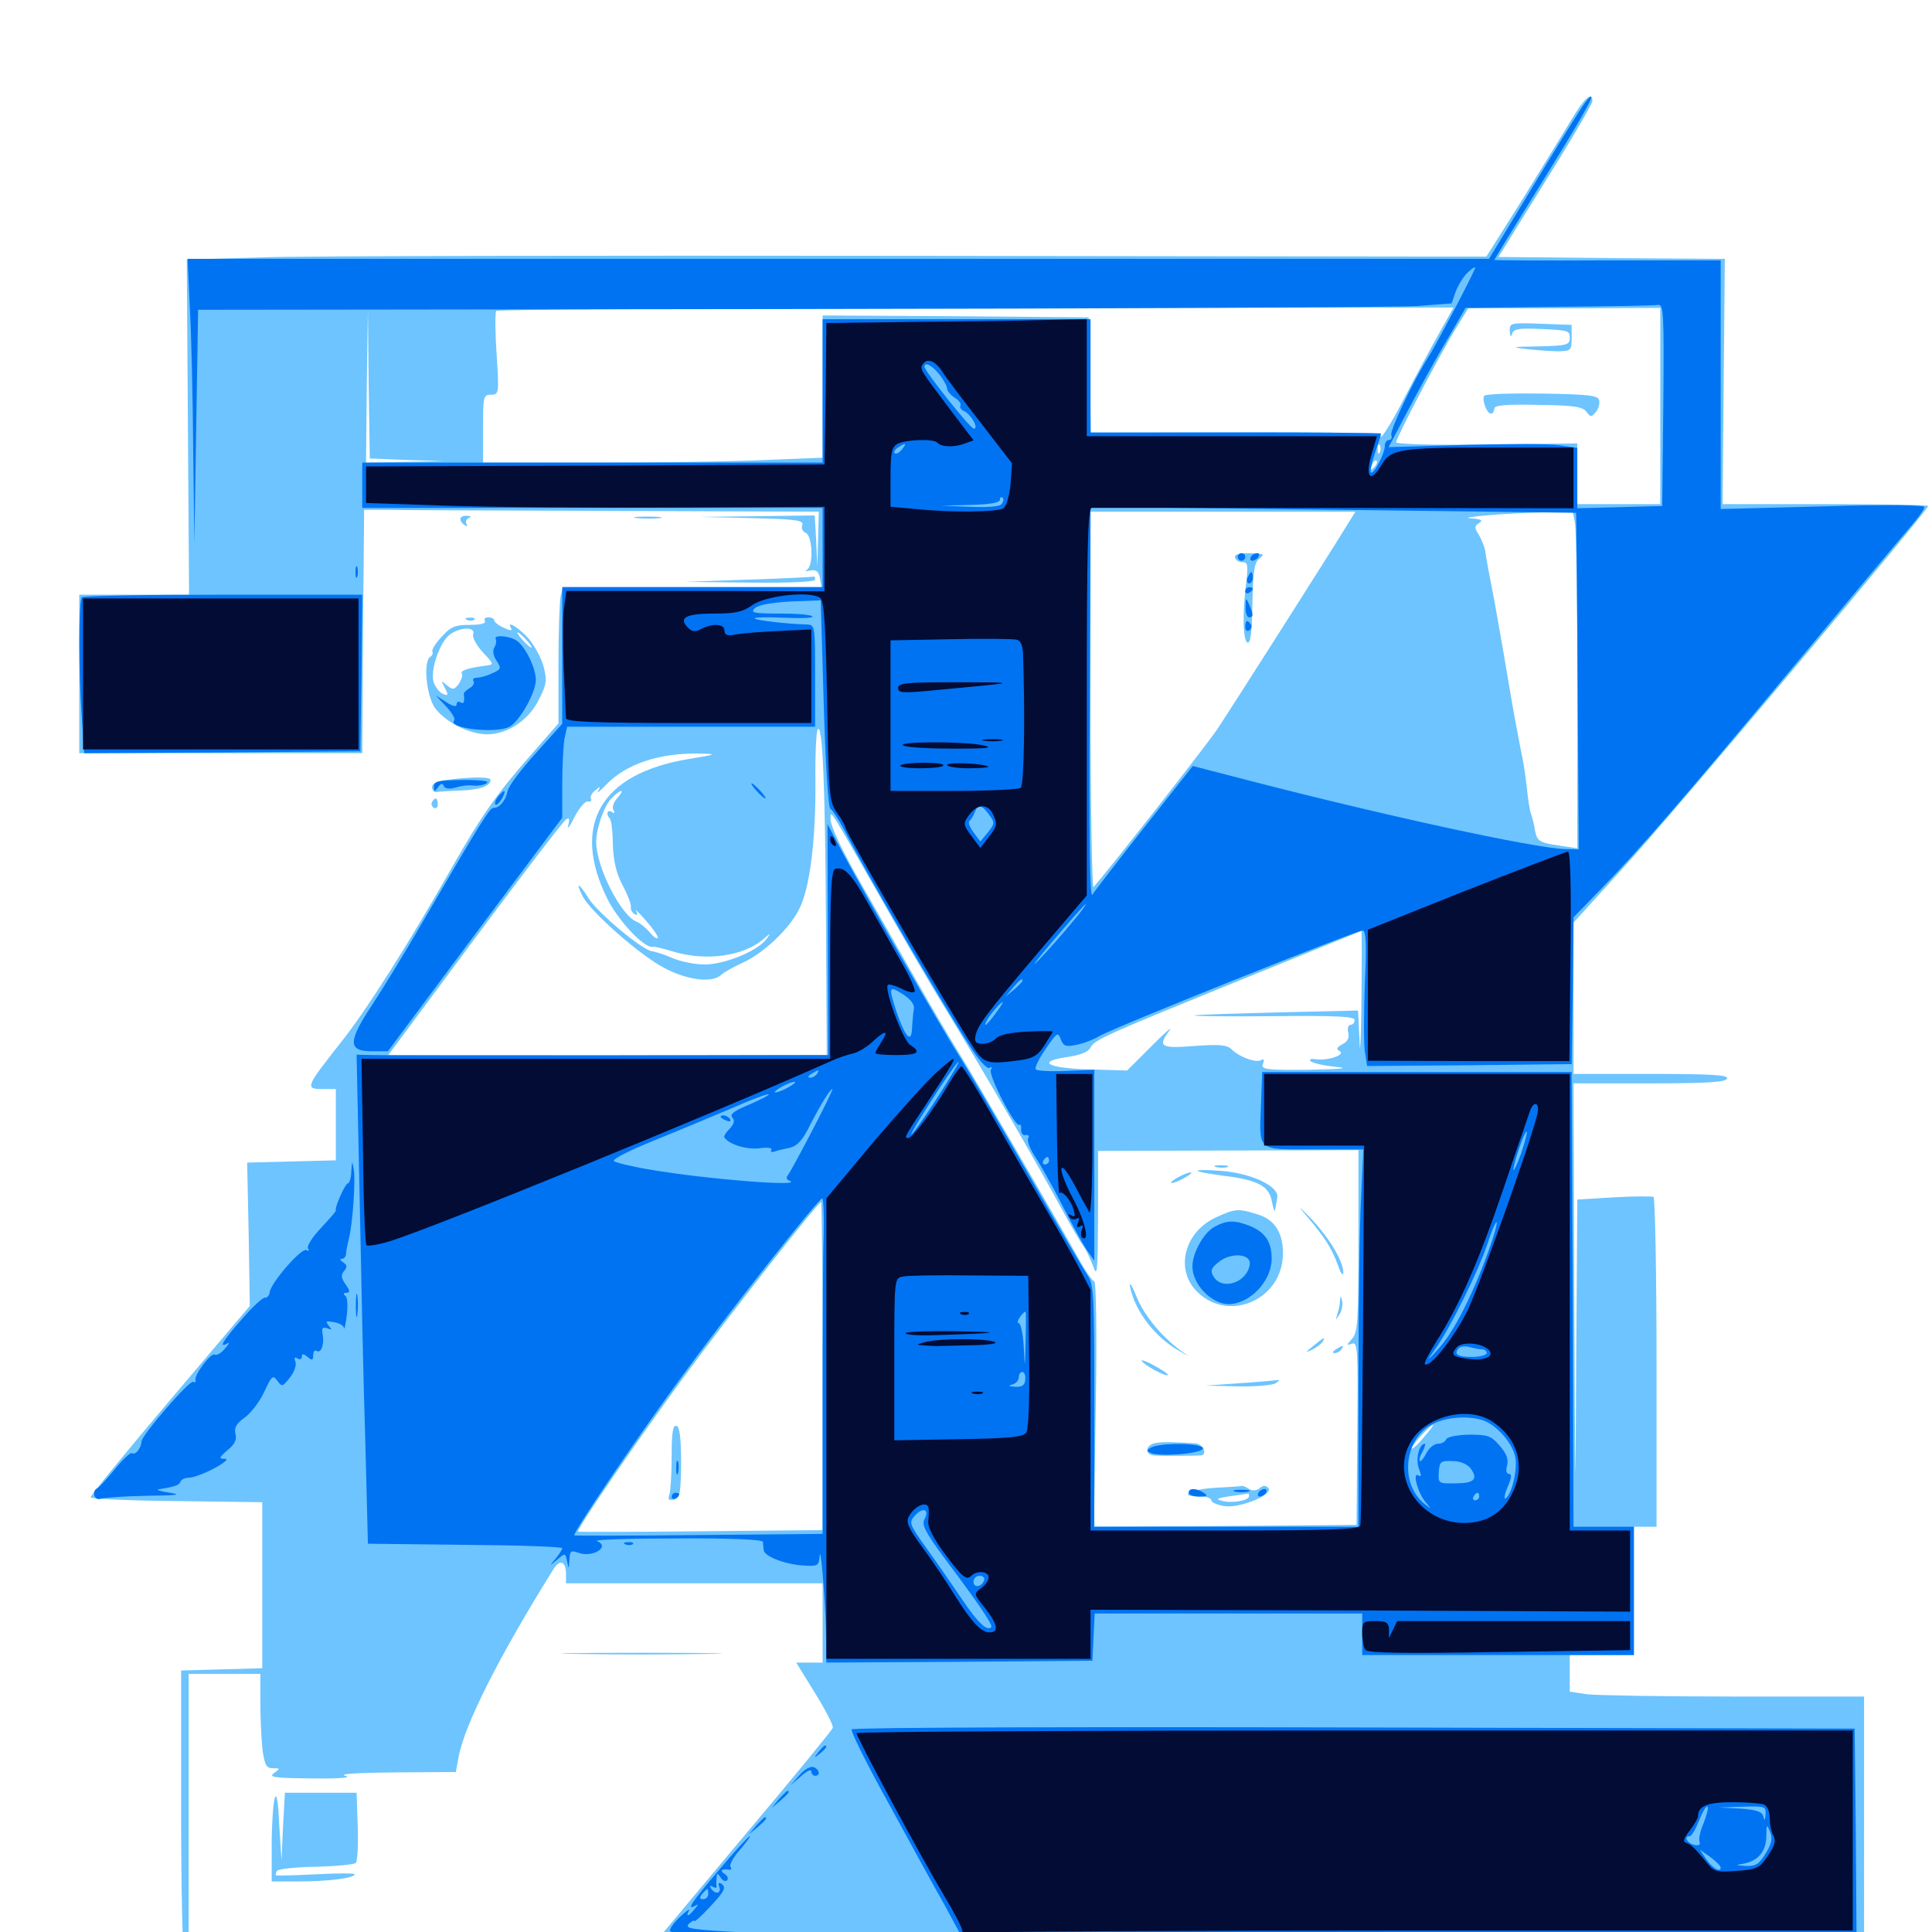 <svg xmlns="http://www.w3.org/2000/svg" viewBox="0 -1000 1000 1000">
	<path fill="#6dc4ff" d="M813.281 -937.891C809.18 -931.055 797.656 -912.5 787.695 -896.289L769.336 -867.188L472.07 -867.578C308.594 -867.773 157.227 -867.578 135.742 -866.797L96.68 -865.625L97.266 -778.906L97.852 -692.188H69.336H41.016V-651.172V-610.156H114.258H187.5L187.891 -673.242L188.477 -736.133H199.805C205.859 -735.938 258.789 -735.742 317.383 -735.547L423.828 -735.156L423.438 -721.094L423.047 -706.836L422.461 -720.117L421.68 -733.203L391.992 -732.812L362.305 -732.422L389.258 -731.836C412.5 -731.25 416.211 -730.664 415.234 -728.125C414.648 -726.562 415.43 -724.805 416.992 -724.219C420.703 -722.656 421.094 -706.641 417.578 -705.078C416.211 -704.297 416.992 -704.297 419.336 -704.688C422.461 -705.273 423.633 -704.297 424.414 -700.781L425.195 -696.094H358.398H291.406L290.234 -691.797C289.648 -689.258 289.062 -673.438 289.062 -656.445V-625.586L274.219 -608.594C257.227 -589.258 248.828 -577.148 235.352 -553.516C212.5 -513.086 189.648 -476.953 176.367 -460.352C158.203 -437.305 157.812 -436.328 166.797 -436.328H173.828V-417.773V-399.414L150.781 -398.828L127.93 -398.242L128.711 -361.133L129.297 -324.023L88.086 -275.391C65.43 -248.633 46.875 -225.977 46.875 -225C46.875 -224.219 66.797 -223.242 91.406 -223.047L135.742 -222.461V-179.492V-136.523L114.844 -135.938L93.75 -135.352V-62.305C93.75 -22.266 94.531 11.133 95.312 11.719C96.094 12.109 292.188 13.086 530.859 13.672L964.844 14.648V-53.516V-121.875H897.656C860.742 -121.875 826.562 -122.461 821.484 -123.047L812.5 -124.414V-133.789V-143.359H829.102H845.703V-176.562V-209.766H851.562H857.422V-294.531C857.422 -341.211 856.641 -379.883 855.859 -380.469C855.078 -380.859 845.703 -380.859 835.352 -380.273L816.406 -379.102L815.82 -293.945C815.43 -214.453 815.43 -216.602 814.844 -324.023L814.453 -439.258H853.906C883.594 -439.258 893.359 -439.844 893.945 -441.797C894.727 -443.555 885.938 -444.141 854.688 -444.141H814.453V-483.398V-522.461L841.406 -552.148C866.016 -579.102 998.047 -735.938 998.047 -738.086C998.047 -738.672 974.023 -739.062 944.922 -739.062H891.602L892.188 -802.539L892.773 -866.016L834.18 -866.406L775.586 -866.992L799.805 -906.055C813.281 -927.539 824.219 -946.289 824.219 -947.656C824.219 -952.93 820.117 -949.414 813.281 -937.891ZM744.922 -827.539C740.82 -820.312 732.422 -804.688 726.367 -792.969C720.312 -781.25 715.039 -772.852 714.648 -774.023C713.867 -775.977 696.68 -776.367 639.062 -776.172L564.648 -775.977L564.062 -805.859L563.477 -835.742L494.727 -836.328L425.781 -836.719V-800V-763.086L396.094 -761.914C379.883 -761.133 340.43 -760.547 308.203 -760.547H250V-778.125C250 -794.727 250.195 -795.703 254.102 -795.703C258.203 -795.703 258.398 -796.094 257.031 -816.797C256.25 -828.32 256.25 -838.477 256.836 -839.062C257.617 -839.844 369.336 -840.43 505.273 -840.625L752.344 -840.82ZM859.375 -789.844V-739.062H837.891H816.406V-754.688V-770.508L769.531 -769.922C741.992 -769.531 722.656 -770.117 722.656 -771.094C722.656 -773.438 745.508 -816.992 753.711 -830.273L759.961 -840.43H809.766L859.375 -840.625ZM210.547 -761.914L229.492 -761.328L209.57 -760.938L189.453 -760.547L189.844 -800.195L190.43 -839.648L190.82 -801.172L191.406 -762.695ZM714.258 -766.016C713.672 -764.453 713.086 -765.039 713.086 -767.188C712.891 -769.336 713.477 -770.508 714.062 -769.727C714.648 -769.141 714.844 -767.383 714.258 -766.016ZM237.695 -761.328C238.477 -761.914 237.305 -762.5 235.156 -762.305C233.008 -762.305 232.422 -761.719 233.984 -761.133C235.352 -760.547 237.109 -760.742 237.695 -761.328ZM711.133 -758.008C709.18 -756.25 708.984 -756.445 710.156 -759.18C710.742 -761.133 711.914 -762.109 712.5 -761.523C713.086 -760.938 712.5 -759.375 711.133 -758.008ZM697.07 -727.93C688.281 -713.477 637.891 -634.375 630.273 -622.852C624.219 -613.867 575.977 -552.344 566.016 -540.82C565.234 -539.844 564.453 -583.203 564.453 -637.109V-735.156H633.008H701.562ZM815.234 -729.102C815.82 -725.781 816.406 -686.523 816.406 -641.992V-560.938L807.227 -562.305C796.484 -563.867 795.508 -564.453 794.336 -571.094C793.945 -573.828 792.969 -577.344 792.383 -578.906C791.797 -580.469 790.82 -586.719 790.234 -592.578C789.648 -598.438 788.281 -607.227 787.109 -612.109C786.133 -616.992 783.398 -631.445 781.25 -644.336C779.102 -657.227 775.586 -677.539 773.438 -689.258C771.094 -701.172 768.945 -712.5 768.75 -714.844C768.359 -716.992 766.797 -720.898 765.43 -723.242C763.086 -726.758 763.086 -727.734 765.625 -729.297C767.773 -730.664 766.797 -731.25 761.719 -731.641C752.539 -732.031 778.32 -734.375 798.047 -734.766L814.062 -735.156ZM362.695 -677.344C363.477 -677.93 362.305 -678.516 360.156 -678.32C358.008 -678.32 357.422 -677.734 358.984 -677.148C360.352 -676.562 362.109 -676.758 362.695 -677.344ZM427.539 -520.898L427.93 -453.906H314.453H200.977L212.305 -469.141C256.641 -529.102 291.211 -575 293.164 -575.977C294.727 -576.953 294.922 -575.977 294.141 -572.852C293.359 -570.312 294.922 -572.07 297.266 -576.953C299.805 -581.836 302.93 -585.547 304.297 -585.156C305.859 -584.961 306.445 -585.547 305.859 -586.523C305.273 -587.5 306.25 -589.453 308.008 -590.82C310.742 -593.164 311.133 -593.164 309.57 -590.625C308.594 -589.062 310.547 -590.43 313.672 -593.75C323.828 -604.492 341.211 -610.352 361.914 -609.961C371.68 -609.766 371.289 -609.57 355.859 -607.031C310.938 -599.414 295.508 -573.047 314.258 -534.961C319.922 -523.438 333.789 -508.789 337.891 -509.961C338.672 -510.156 343.555 -508.984 348.633 -507.422C365.43 -502.344 384.766 -505.078 395.117 -513.867C399.219 -517.383 399.219 -517.383 396.484 -513.672C391.797 -507.617 375 -500.781 364.648 -500.781C359.57 -500.781 352.148 -502.344 348.047 -504.102C344.141 -505.859 339.258 -507.422 337.5 -507.617C332.422 -508.203 309.375 -527.539 304.688 -534.961C299.609 -543.164 297.656 -543.945 301.562 -536.133C305.859 -527.93 330.859 -505.859 343.75 -499.023C355.859 -492.578 368.75 -491.016 373.438 -495.508C374.805 -496.875 379.883 -499.609 384.57 -501.758C394.922 -506.445 408.594 -519.141 413.672 -529.492C419.141 -540.039 422.266 -565.234 422.07 -595.117C421.875 -608.984 422.461 -621.289 423.242 -622.461C425.781 -626.367 427.148 -591.602 427.539 -520.898ZM319.531 -586.914C317.578 -584.766 316.602 -582.031 317.578 -580.664C318.359 -579.102 318.164 -578.711 316.797 -579.688C314.258 -581.25 313.477 -578.516 315.625 -576.367C316.406 -575.586 317.188 -569.531 317.188 -562.891C317.578 -554.102 318.945 -548.047 322.266 -541.797C324.805 -536.914 326.758 -532.031 326.562 -530.664C326.172 -529.492 327.148 -527.734 328.32 -526.953C329.883 -525.977 330.273 -526.562 329.297 -528.32C328.32 -529.883 330.859 -527.539 334.57 -523.242C338.281 -518.945 341.016 -515.039 340.43 -514.453C339.844 -513.867 338.086 -515.234 336.328 -517.383C334.375 -519.727 331.445 -522.07 329.688 -522.852C321.484 -525.781 308.594 -551.367 308.594 -564.062C308.594 -571.289 312.695 -583.008 316.602 -586.914C321.484 -591.797 323.828 -591.797 319.531 -586.914ZM454.883 -536.914C466.406 -516.602 481.055 -491.406 487.305 -481.25C510.547 -443.164 535.547 -400 549.023 -375.195C554.102 -365.82 559.375 -356.836 560.547 -355.273C561.914 -353.711 564.062 -349.023 565.625 -345.117C567.969 -338.281 568.164 -340.82 568.359 -371.094V-404.297L635.742 -404.492L703.125 -404.688V-357.617C703.125 -316.211 702.734 -310.156 699.805 -307.031C696.875 -303.711 696.875 -303.516 699.805 -304.492C702.734 -305.664 702.93 -301.758 702.539 -258.203L702.148 -210.742L634.18 -210.156L566.211 -209.766L567.188 -273.242C567.773 -308.398 567.383 -336.719 566.406 -336.719C565.625 -336.719 561.719 -342.188 558.008 -349.023C544.727 -372.656 502.539 -445.312 495.703 -456.055C491.992 -461.914 481.055 -480.469 471.68 -497.07C462.305 -513.477 451.367 -532.812 447.266 -539.844C436.133 -559.18 429.688 -572.461 429.883 -576.367C429.883 -580.859 428.711 -582.812 454.883 -536.914ZM704.688 -481.836C704.492 -461.523 703.906 -452.344 703.711 -460.938L702.93 -476.953L661.523 -475.977C638.672 -475.391 619.336 -474.805 618.164 -474.414C617.188 -474.023 635.352 -473.828 658.789 -474.023C691.602 -474.414 701.172 -473.828 701.172 -472.07C701.172 -470.703 700.195 -469.531 699.023 -469.531C697.852 -469.531 697.266 -467.773 697.852 -465.625C698.438 -462.891 697.656 -460.938 694.922 -459.57C691.797 -457.812 691.406 -457.031 693.555 -455.859C696.484 -453.906 686.914 -450.781 680.664 -451.758C678.516 -452.148 677.539 -451.562 678.32 -450.781C679.297 -449.805 684.961 -448.438 691.016 -447.852C699.023 -447.07 695.312 -446.68 677.344 -446.289C654.883 -446.094 652.539 -446.484 653.711 -449.414C654.492 -451.367 654.102 -452.148 652.93 -451.367C650.195 -449.609 641.406 -452.93 637.5 -456.836C635.156 -459.18 631.25 -459.57 618.164 -458.594C600.586 -457.227 599.023 -458.203 605.469 -466.797C606.836 -468.945 602.539 -465.039 595.703 -458.203L583.398 -445.898L563.867 -446.484C541.992 -447.07 535.938 -450.586 552.734 -452.93C559.18 -453.906 563.281 -455.469 564.453 -457.812C566.602 -461.914 572.461 -464.453 647.461 -494.922C678.711 -507.617 704.297 -517.969 704.688 -518.164C704.883 -518.164 704.883 -501.953 704.688 -481.836ZM601.953 -455.078C600.977 -454.492 599.414 -455.078 599.023 -456.25C598.242 -458.008 597.852 -458.203 597.852 -456.445C597.656 -453.125 600.977 -451.562 602.734 -454.102C603.516 -455.469 603.32 -455.859 601.953 -455.078ZM595.703 -454.102C595.703 -456.641 594.531 -456.25 591.797 -452.93C589.648 -450.391 589.844 -450.195 592.578 -451.172C594.336 -451.758 595.703 -453.125 595.703 -454.102ZM608.984 -407.617C612.891 -408.008 609.57 -408.398 601.562 -408.398C593.555 -408.398 590.234 -408.008 594.336 -407.617C598.242 -407.227 604.883 -407.227 608.984 -407.617ZM425.781 -292.969V-208.008L362.891 -207.422C328.125 -207.031 299.609 -207.031 299.219 -207.227C297.852 -207.812 330.859 -255.859 354.688 -288.281C378.516 -320.508 423.242 -377.734 425 -377.734C425.391 -377.734 425.781 -339.648 425.781 -292.969ZM765.039 -300.391C765.82 -300.977 764.648 -301.562 762.5 -301.367C760.352 -301.367 759.766 -300.781 761.328 -300.195C762.695 -299.609 764.453 -299.805 765.039 -300.391ZM736.914 -256.055C733.984 -252.344 731.055 -249.805 730.664 -250.195C729.688 -250.781 740.234 -262.5 741.797 -262.5C742.188 -262.5 740.039 -259.57 736.914 -256.055ZM292.969 -185.156V-180.469H359.375H425.781V-159.961V-139.453H418.945H412.109L421.875 -123.633C427.344 -114.844 431.445 -106.836 431.055 -105.664C430.664 -104.492 410.742 -80.078 386.523 -51.367L342.773 0.977L220.117 1.562L97.656 2.148V-65.82V-133.594H116.211H134.766V-118.164C134.766 -109.766 135.352 -98.828 135.938 -93.75C137.109 -86.328 137.891 -84.766 141.211 -84.766C145.117 -84.766 145.117 -84.57 141.797 -82.227C138.867 -80.078 141.992 -79.688 161.523 -79.492C175.977 -79.297 182.422 -79.883 178.711 -80.859C175 -81.836 184.961 -82.422 204.297 -82.617L235.938 -82.812L237.305 -90.234C240.234 -107.031 258.594 -143.164 286.523 -187.891C289.844 -193.164 292.969 -191.797 292.969 -185.156ZM154.883 -83.398C156.055 -83.984 154.688 -84.375 151.367 -84.375C148.242 -84.375 147.07 -83.984 149.023 -83.398C150.781 -83.008 153.516 -83.008 154.883 -83.398ZM781.445 -828.516C781.641 -825.781 782.031 -825.195 782.617 -827.148C783.203 -829.492 785.742 -830.078 793.555 -829.883C812.305 -829.102 812.5 -829.102 812.5 -825C812.5 -821.484 811.133 -821.094 796.484 -820.703C782.422 -820.508 781.641 -820.312 790.039 -819.336C795.508 -818.75 802.93 -818.164 806.641 -818.164C813.086 -818.359 813.477 -818.555 813.477 -825V-831.836L797.461 -832.422C781.641 -833.008 781.25 -832.812 781.445 -828.516ZM768.164 -795.117C766.992 -792.969 769.531 -785.938 771.68 -785.938C772.656 -785.938 773.438 -787.109 773.438 -788.477C773.438 -790.234 779.102 -790.82 796.094 -790.43C814.648 -790.234 819.141 -789.453 821.094 -786.914C823.242 -783.984 823.633 -783.984 825.977 -786.719C827.344 -788.281 828.125 -791.016 827.734 -792.773C827.148 -795.312 822.852 -795.898 798.242 -796.289C782.227 -796.484 768.75 -796.094 768.164 -795.117ZM639.258 -711.328C639.648 -709.961 641.406 -708.984 643.164 -708.984C645.703 -709.18 646.094 -707.617 645.117 -699.219C642.969 -682.812 643.359 -668.164 645.703 -667.383C647.266 -666.797 648.047 -672.852 648.242 -687.5C648.633 -704.688 649.219 -708.984 651.953 -710.938C654.883 -713.281 654.102 -713.477 646.875 -713.672C640.82 -713.672 638.672 -712.891 639.258 -711.328ZM629.492 -395.898C627.539 -396.484 628.711 -396.875 631.836 -396.875C635.156 -396.875 636.523 -396.484 635.352 -395.898C633.984 -395.508 631.25 -395.508 629.492 -395.898ZM619.922 -393.945C620.312 -393.359 626.367 -392.383 633.398 -391.406C651.172 -389.258 657.031 -386.133 658.398 -377.734C659.18 -374.023 659.766 -372.266 659.961 -373.828C660.352 -375.391 660.742 -378.32 661.133 -380.273C662.109 -385.938 647.656 -392.773 632.227 -393.945C625 -394.531 619.336 -394.531 619.922 -393.945ZM609.375 -390.43C606.641 -388.867 605.469 -387.695 606.445 -387.695C607.617 -387.695 610.547 -388.867 613.281 -390.43C616.016 -391.992 617.383 -393.164 616.211 -393.164C615.234 -393.164 612.109 -391.992 609.375 -390.43ZM676.367 -370.508C685.742 -359.57 689.453 -353.711 692.578 -344.922C693.945 -341.016 695.117 -339.258 695.312 -341.211C695.312 -347.07 688.281 -358.984 678.711 -369.141C671.875 -376.172 671.289 -376.562 676.367 -370.508ZM629.492 -369.922C613.867 -362.891 608.398 -344.727 618.164 -333.008C633.984 -314.453 664.062 -326.367 664.062 -351.367C664.062 -362.109 659.57 -368.945 650.781 -371.484C640.82 -374.609 639.258 -374.414 629.492 -369.922ZM584.961 -333.789C587.5 -321.289 597.852 -307.812 610.352 -300.781C616.016 -297.461 616.016 -297.461 611.328 -300.781C601.172 -308.203 591.992 -319.336 588.086 -329.297C585.742 -334.961 584.375 -337.109 584.961 -333.789ZM693.555 -326.562C693.555 -324.805 692.773 -321.68 692.188 -319.727C691.211 -316.406 691.211 -316.406 693.359 -319.727C694.531 -321.68 695.117 -324.609 694.727 -326.562C693.945 -329.492 693.75 -329.492 693.555 -326.562ZM679.688 -303.32C675.391 -299.805 675.391 -299.609 679.102 -301.367C681.445 -302.539 683.984 -304.492 684.57 -305.469C686.328 -308.398 685.156 -307.812 679.688 -303.32ZM691.406 -301.562C689.648 -300.391 689.453 -299.609 690.82 -299.609C691.992 -299.609 693.75 -300.586 694.336 -301.562C695.898 -303.906 695.117 -303.906 691.406 -301.562ZM591.016 -295.508C592.188 -293.359 603.516 -287.305 604.492 -288.281C604.883 -288.672 601.758 -290.82 597.461 -293.164C593.359 -295.508 590.234 -296.484 591.016 -295.508ZM640.625 -283.984L624.023 -282.812L640.625 -282.422C649.805 -282.227 658.594 -283.008 660.156 -283.984C662.695 -285.742 662.695 -285.938 660.156 -285.547C658.594 -285.352 649.805 -284.57 640.625 -283.984ZM598.242 -253.125C592.969 -252.344 592.188 -247.07 597.266 -246.68C600.586 -246.289 618.75 -246.484 621.68 -246.68C625.195 -247.07 622.656 -252.734 618.75 -252.93C605.859 -253.711 602.148 -253.711 598.242 -253.125ZM628.516 -229.883C615.625 -229.102 609.375 -225.391 621.094 -225.391C624.414 -225.391 626.953 -224.609 626.953 -223.438C626.953 -222.461 629.883 -221.094 633.398 -220.508C641.211 -218.945 659.766 -226.562 656.445 -229.883C655.078 -231.25 653.711 -231.25 651.953 -229.688C650.195 -228.32 648.242 -228.32 646.484 -229.297C644.922 -230.469 643.164 -231.055 642.578 -230.859C641.992 -230.664 635.742 -230.273 628.516 -229.883ZM646.484 -225.586C646.484 -223.242 637.305 -221.68 632.227 -223.242C628.906 -224.023 630.078 -224.609 636.719 -225.586C641.602 -226.172 645.703 -226.953 646.094 -226.953C646.289 -227.148 646.484 -226.562 646.484 -225.586ZM347.656 -246.289C347.656 -237.109 347.07 -228.125 346.484 -226.367C345.508 -223.828 346.094 -223.242 348.828 -223.828C351.953 -224.414 352.344 -226.562 352.539 -242.773C352.539 -255.859 351.758 -261.523 350.195 -261.914C348.242 -262.695 347.656 -258.594 347.656 -246.289ZM298.438 -143.945C279.883 -144.141 294.922 -144.531 332.031 -144.531C369.141 -144.531 384.18 -144.141 365.82 -143.945C347.266 -143.555 316.797 -143.555 298.438 -143.945ZM142.188 -69.141C141.406 -66.406 140.625 -55.664 140.625 -45.312V-26.172H154.883C170.117 -26.172 183.594 -27.93 183.594 -29.883C183.594 -30.469 174.609 -30.469 163.672 -29.883C152.539 -29.297 143.164 -29.102 142.773 -29.297C142.578 -29.492 142.773 -30.664 143.359 -31.641C143.945 -32.617 153.125 -33.594 163.477 -33.789C174.023 -33.984 183.398 -34.961 184.18 -35.742C184.961 -36.523 185.547 -45.117 185.156 -54.688L184.57 -72.07H166.016H147.461L146.484 -54.492L145.703 -36.914L144.531 -55.469C143.945 -67.969 143.164 -72.461 142.188 -69.141ZM238.281 -731.445C238.281 -730.273 239.258 -728.906 240.625 -728.125C241.797 -727.344 242.188 -727.539 241.406 -728.906C240.82 -729.883 241.406 -731.445 242.578 -731.836C244.141 -732.422 243.75 -733.008 241.797 -733.008C239.844 -733.203 238.281 -732.422 238.281 -731.445ZM329.688 -731.836C326.172 -732.227 328.516 -732.617 334.961 -732.617C341.406 -732.617 344.336 -732.227 341.406 -731.836C338.477 -731.445 333.203 -731.445 329.688 -731.836ZM387.695 -700L354.492 -698.828L388.281 -698.438C409.57 -698.242 421.875 -698.828 421.875 -700C421.875 -701.172 421.68 -701.758 421.484 -701.562C421.094 -701.367 406.055 -700.586 387.695 -700ZM241.797 -679.102C240.234 -679.688 240.82 -680.273 242.969 -680.273C245.117 -680.469 246.289 -679.883 245.508 -679.297C244.922 -678.711 243.164 -678.516 241.797 -679.102ZM250.977 -678.516C251.758 -677.344 248.633 -676.562 243.164 -676.562C235.547 -676.562 233.203 -675.586 228.516 -670.312C225.391 -666.992 223.242 -663.477 223.828 -662.695C224.219 -661.914 223.828 -660.742 222.656 -659.961C219.141 -657.812 220.508 -641.406 224.609 -634.375C229.297 -626.953 242.578 -619.922 252.148 -619.922C262.695 -619.922 273.828 -627.344 278.906 -637.891C283.008 -645.898 283.203 -647.852 281.25 -655.469C279.883 -659.961 276.172 -666.797 272.852 -670.312C267.188 -676.172 261.914 -678.906 264.648 -674.609C265.43 -673.438 263.672 -673.633 260.938 -675C258.203 -676.172 255.859 -677.93 255.859 -678.906C255.859 -679.688 254.492 -680.469 252.734 -680.469C251.172 -680.469 250.391 -679.688 250.977 -678.516ZM244.922 -671.68C244.336 -670.117 246.484 -666.211 249.805 -662.5C255.664 -656.25 255.859 -656.055 251.562 -655.469C242.383 -654.297 238.086 -652.93 239.062 -651.367C239.648 -650.586 238.867 -648.242 237.5 -646.094C235.156 -642.969 234.375 -642.773 231.25 -645.312C228.125 -648.047 228.125 -647.852 230.273 -643.945C232.227 -640.234 232.031 -639.648 229.297 -640.82C227.734 -641.406 225.586 -643.945 224.609 -646.484C222.266 -652.344 227.539 -667.773 233.008 -671.68C238.477 -675.586 246.289 -675.586 244.922 -671.68ZM272.461 -668.75C274.414 -666.602 275.586 -664.844 275 -664.844C274.414 -664.844 272.461 -666.602 270.508 -668.75C268.555 -670.898 267.383 -672.656 267.969 -672.656C268.555 -672.656 270.508 -670.898 272.461 -668.75ZM232.422 -596.484C226.367 -595.898 223.633 -594.531 223.633 -592.578C223.633 -591.016 224.609 -589.844 225.781 -590.039C226.953 -590.234 232.617 -590.625 238.477 -590.82C248.438 -591.211 253.906 -593.164 253.906 -596.289C253.906 -597.852 245.703 -598.047 232.422 -596.484ZM223.633 -584.961C223.047 -583.984 223.438 -582.617 224.609 -581.836C225.586 -581.25 226.562 -582.031 226.562 -583.594C226.562 -587.109 225.391 -587.695 223.633 -584.961Z"/>
	<path fill="#0073f3" d="M818.945 -944.727C816.797 -941.602 805.078 -922.852 792.969 -902.734L770.703 -866.016H433.789H97.07L98.242 -841.211C99.023 -827.344 99.805 -794.336 100 -767.383L100.586 -718.555L101.562 -779.102L102.539 -839.648L409.18 -840.039C577.93 -840.234 723.828 -841.016 733.594 -841.602L751.367 -842.969L753.516 -849.219C754.883 -852.734 757.812 -857.422 760.156 -859.375C762.305 -861.328 763.867 -862.305 763.477 -861.133C761.523 -856.055 743.555 -821.875 739.453 -815.43C731.25 -802.539 719.336 -777.148 720.117 -774.805C720.703 -773.438 720.117 -772.266 718.945 -772.266C717.773 -772.266 716.797 -770.898 716.797 -769.336C716.797 -765.234 710.938 -754.102 709.57 -755.469C708.984 -755.859 709.961 -760.547 711.719 -765.625C713.477 -770.703 714.844 -775.195 714.844 -775.586C714.844 -775.977 681.055 -776.172 639.648 -776.172H564.453V-805.469V-834.766H495.117H425.781V-797.656V-760.547H306.641H187.5V-748.828V-737.109H306.641H425.781V-716.602V-696.094H358.398H291.016V-660.742V-625.391L277.344 -610.156C269.727 -601.758 263.086 -592.969 262.695 -590.43C261.719 -585.547 258.594 -581.836 255.469 -581.836C253.516 -581.836 250.195 -576.758 217.773 -521.094C209.18 -506.25 197.656 -487.5 192.383 -479.492C180.078 -460.938 180.078 -455.859 192.383 -455.859H200.781L245.898 -516.406L291.016 -576.758V-594.141C291.016 -603.711 291.602 -614.453 292.188 -617.773L293.555 -623.828H357.617H421.875V-650.195C421.875 -676.172 421.875 -676.562 417.578 -676.758C406.055 -677.148 391.602 -678.906 390.625 -679.883C390.039 -680.469 396.875 -680.664 405.664 -680.273C414.258 -679.883 421.094 -680.078 420.508 -680.859C420.117 -681.836 412.5 -682.422 403.711 -682.422C390.039 -682.422 388.281 -682.812 390.625 -685.156C392.578 -686.914 399.219 -688.086 409.18 -688.672L424.805 -689.258L426.367 -635.547C427.344 -603.32 428.711 -581.641 429.883 -581.25C430.859 -580.859 433.984 -575.977 436.914 -570.508C446.289 -551.758 487.109 -481.445 501.562 -459.18C506.445 -451.367 510.938 -446.484 512.109 -447.266C513.477 -448.047 513.672 -447.656 512.891 -446.289C511.328 -443.75 525.391 -416.602 527.539 -417.773C528.32 -418.359 528.711 -417.188 528.516 -415.234C528.516 -413.477 529.492 -412.109 530.859 -412.5C532.422 -412.695 532.812 -412.109 532.227 -410.938C531.445 -409.766 533.008 -405.469 535.742 -401.367C538.477 -397.266 544.727 -386.133 549.609 -376.562C554.492 -366.992 560.156 -356.641 562.305 -353.32L566.406 -347.461V-396.875V-446.289L551.953 -445.703C543.945 -445.312 536.914 -445.703 536.133 -446.484C535.352 -447.266 537.695 -451.953 541.211 -457.031C547.07 -465.625 547.656 -466.016 549.023 -462.109C550.391 -458.594 551.562 -458.008 557.031 -459.18C560.547 -459.766 566.016 -461.914 569.336 -463.867C576.562 -468.164 701.953 -518.359 705.273 -518.359C707.031 -518.359 707.422 -511.719 706.445 -491.016C705.859 -475.977 705.859 -460.156 706.445 -455.859L707.617 -448.242L760.547 -448.633L813.477 -449.219L814.062 -487.109L814.453 -525.195L827.734 -538.867C849.609 -561.328 869.336 -584.18 926.758 -653.125C956.641 -689.062 984.57 -722.461 988.672 -727.148C992.773 -731.836 996.094 -736.523 996.094 -737.5C996.094 -738.672 975.781 -738.867 943.359 -737.891L890.625 -736.523V-800.977V-865.234H832.031C799.805 -865.039 773.438 -865.234 773.438 -865.43C773.438 -865.625 783.398 -882.031 795.703 -901.758C817.969 -937.695 825 -950 823.438 -950C822.852 -950 820.898 -947.656 818.945 -944.727ZM860.938 -790.43L860.352 -738.086L838.477 -737.5L816.406 -736.914V-752.539V-768.164L807.227 -769.531C801.953 -770.312 780.078 -770.312 758.398 -769.727L718.75 -768.555L728.711 -787.5C734.18 -797.852 742.969 -814.062 748.633 -823.438L758.594 -840.625L806.641 -841.211C833.008 -841.406 856.055 -841.797 858.008 -842.188C861.133 -842.578 861.328 -839.258 860.938 -790.43ZM486.133 -806.25C488.477 -803.32 490.234 -800 490.234 -798.828C490.234 -797.656 491.992 -795.508 494.141 -794.141C496.484 -792.773 497.656 -790.82 497.07 -790.039C496.68 -789.062 497.461 -787.891 498.828 -787.305C502.344 -785.938 506.836 -778.125 504.102 -778.125C502.148 -778.125 478.516 -808.008 478.516 -810.156C478.516 -812.891 482.422 -810.938 486.133 -806.25ZM466.797 -767.383C465.43 -765.625 463.867 -764.844 463.086 -765.43C462.5 -766.016 463.281 -767.383 464.844 -768.359C468.945 -771.094 469.531 -770.703 466.797 -767.383ZM518.164 -738.867C516.992 -737.695 509.961 -737.305 501.758 -737.695L487.305 -738.281L502.539 -738.672C512.5 -738.867 517.578 -739.844 517.578 -741.406C517.578 -742.578 518.164 -742.969 518.945 -742.383C519.727 -741.602 519.336 -740.039 518.164 -738.867ZM815.82 -734.57C815.82 -734.375 816.406 -695.117 816.602 -647.266L817.188 -560.352L809.57 -560.547C793.555 -561.133 716.211 -577.93 646.094 -596.094L617.383 -603.516L592.383 -571.875C578.711 -554.492 566.602 -538.867 565.43 -536.914C564.062 -534.766 563.672 -566.992 564.062 -635.742L564.453 -737.695L690.039 -736.133C758.984 -735.352 815.625 -734.57 815.82 -734.57ZM366.406 -677.344L374.023 -680.273H364.844C359.57 -680.469 355.469 -679.688 355.469 -678.711C355.469 -675 358.984 -674.609 366.406 -677.344ZM511.914 -578.32C515.039 -574.219 514.844 -573.633 511.328 -569.141L507.422 -564.453L503.906 -569.141C501.953 -571.875 500.977 -574.414 501.758 -575C502.539 -575.586 503.711 -577.539 504.492 -579.492C506.055 -583.984 508.203 -583.594 511.914 -578.32ZM554.492 -522.07C550 -516.602 542.383 -508.008 537.695 -503.125C532.812 -498.047 536.133 -502.539 545.117 -513.086C553.906 -523.438 561.523 -532.031 561.914 -532.031C562.5 -532.031 559.18 -527.539 554.492 -522.07ZM529.297 -492.383C529.297 -491.992 527.344 -490.039 525 -487.891L520.508 -484.18L524.219 -488.672C527.734 -492.773 529.297 -493.945 529.297 -492.383ZM515.234 -475.391C510.938 -469.531 508.398 -467.383 510.938 -472.07C512.695 -475.195 517.969 -481.25 518.945 -481.25C519.336 -481.25 517.773 -478.711 515.234 -475.391ZM522.852 -468.359C523.633 -468.945 522.461 -469.531 520.312 -469.336C518.164 -469.336 517.578 -468.75 519.141 -468.164C520.508 -467.578 522.266 -467.773 522.852 -468.359ZM542.383 -468.359C543.164 -468.945 541.992 -469.531 539.844 -469.336C537.695 -469.336 537.109 -468.75 538.672 -468.164C540.039 -467.578 541.797 -467.773 542.383 -468.359ZM542.969 -399.219C542.969 -398.242 541.992 -397.266 540.82 -397.266C539.844 -397.266 539.453 -398.242 540.039 -399.219C540.625 -400.391 541.602 -401.172 542.188 -401.172C542.578 -401.172 542.969 -400.391 542.969 -399.219ZM640.625 -711.719C640.625 -710.742 641.602 -709.766 642.578 -709.766C643.75 -709.766 644.531 -710.742 644.531 -711.719C644.531 -712.891 643.75 -713.672 642.578 -713.672C641.602 -713.672 640.625 -712.891 640.625 -711.719ZM647.461 -711.719C646.875 -710.742 647.07 -709.766 648.242 -709.766C649.219 -709.766 650.781 -710.742 651.367 -711.719C651.953 -712.891 651.758 -713.672 650.586 -713.672C649.609 -713.672 648.047 -712.891 647.461 -711.719ZM645.703 -700.977C645.117 -699.414 645.508 -698.047 646.484 -698.047C647.656 -698.047 648.438 -699.414 648.438 -700.977C648.438 -702.539 648.047 -703.906 647.656 -703.906C647.266 -703.906 646.484 -702.539 645.703 -700.977ZM644.531 -693.945C644.531 -692.969 645.508 -692.578 646.484 -693.164C647.656 -693.75 648.438 -694.727 648.438 -695.312C648.438 -695.703 647.656 -696.094 646.484 -696.094C645.508 -696.094 644.531 -695.117 644.531 -693.945ZM644.727 -685.938C644.531 -682.812 645.508 -680.469 646.484 -680.469C648.828 -680.469 648.828 -682.031 646.484 -687.305C644.922 -690.82 644.727 -690.625 644.727 -685.938ZM644.531 -675.391C644.531 -673.828 645.508 -673.047 646.484 -673.633C647.656 -674.414 648.047 -675.781 647.461 -676.758C645.703 -679.492 644.531 -678.906 644.531 -675.391ZM183.984 -703.906C183.984 -701.172 184.375 -700.195 184.961 -701.562C185.352 -702.734 185.352 -705.078 184.961 -706.445C184.375 -707.617 183.984 -706.641 183.984 -703.906ZM42.383 -690.82C40.625 -689.258 40.625 -651.367 42.383 -627.93L43.555 -610.156L115.039 -610.547L186.523 -611.133L187.109 -651.758L187.5 -692.188H115.625C75.977 -692.188 42.969 -691.602 42.383 -690.82ZM256.641 -669.141C257.031 -668.359 256.836 -666.406 255.859 -664.844C254.883 -663.281 255.273 -660.547 257.031 -658.008C259.57 -654.102 259.375 -653.516 254.883 -651.562C252.148 -650.195 248.438 -649.219 246.875 -649.219C245.312 -649.219 244.336 -648.438 245.117 -647.461C245.703 -646.289 244.727 -644.727 242.969 -643.75C241.211 -642.773 240.039 -641.406 240.039 -640.82C240.625 -636.719 240.039 -635.352 238.281 -636.523C237.305 -637.109 236.328 -636.719 236.328 -635.352C236.328 -633.984 234.375 -634.375 231.055 -636.523L225.586 -640.039L231.055 -634.18C233.984 -631.055 235.742 -627.93 235.156 -627.148C231.055 -623.047 256.641 -620.117 263.672 -623.828C268.945 -626.562 277.344 -641.602 277.344 -648.047C277.344 -654.102 272.266 -664.648 267.773 -668.164C264.258 -670.898 255.078 -671.68 256.641 -669.141ZM224.609 -592.969C224.609 -590.039 225 -590.039 226.758 -592.578C228.125 -594.531 229.102 -594.727 229.688 -593.164C230.273 -591.797 232.422 -591.406 235.938 -592.383C238.867 -593.359 242.969 -593.75 244.922 -593.359C247.07 -593.164 250.195 -593.555 251.758 -594.531C253.906 -595.703 249.609 -596.289 239.844 -596.289C226.953 -596.094 224.609 -595.703 224.609 -592.969ZM391.602 -590.625C393.555 -588.477 395.508 -586.719 396.094 -586.719C396.68 -586.719 395.508 -588.477 393.555 -590.625C391.602 -592.773 389.648 -594.531 389.062 -594.531C388.477 -594.531 389.648 -592.773 391.602 -590.625ZM257.812 -587.695C256.445 -585.938 255.859 -584.18 256.445 -583.594C257.031 -583.008 258.398 -584.375 259.766 -586.523C262.305 -591.406 261.328 -591.797 257.812 -587.695ZM428.516 -513.672L428.711 -453.906L315.43 -453.711C253.125 -453.711 198.242 -453.711 193.359 -453.906L184.57 -454.102L186.133 -381.25C186.914 -341.211 188.086 -284.18 189.062 -254.688L190.43 -200.977L240.82 -200.391C268.359 -200.195 291.016 -199.414 291.016 -198.633C291.016 -198.047 289.453 -195.508 287.695 -193.359C284.18 -189.258 284.18 -189.258 288.477 -192.773C292.578 -196.289 292.578 -196.289 293.555 -191.797C294.336 -187.695 294.336 -187.695 294.727 -192.578C294.922 -197.266 295.508 -197.656 299.414 -196.289C306.641 -193.555 316.211 -199.414 308.984 -202.344C307.227 -203.125 325.586 -203.711 350.195 -203.711C378.32 -203.906 394.727 -203.125 394.922 -201.953C394.922 -200.977 395.117 -198.828 395.312 -197.656C395.508 -194.336 407.031 -190.039 416.602 -189.648C423.047 -189.258 423.828 -189.648 424.219 -194.141C424.609 -202.344 427.148 -172.656 427.539 -155.469L427.734 -139.453L496.68 -139.844L565.43 -140.43L566.016 -152.734L566.602 -164.844H635.742H705.078V-154.102V-143.359H775.391H845.703V-176.562V-209.766H830.078H814.453L814.062 -327.539L813.477 -445.117H733.398H653.32L652.734 -429.492C651.758 -403.516 650 -405.078 680.078 -405.078H705.664L704.492 -380.273C703.711 -366.406 703.125 -322.461 703.125 -282.617V-209.766H634.766H566.406V-272.266C566.406 -330.664 566.211 -335.352 562.695 -340.234C560.742 -343.164 546.484 -367.383 531.25 -394.141C516.016 -420.703 499.805 -448.438 495.117 -455.664C486.719 -468.945 448.242 -535.938 435.352 -560.156L428.32 -573.438ZM473.047 -477.93C472.656 -475.977 472.266 -471.484 472.07 -467.969C471.875 -459.57 468.555 -463.086 464.062 -476.172C459.766 -489.453 459.961 -490.039 467.383 -485.352C471.289 -482.812 473.438 -480.078 473.047 -477.93ZM491.992 -442.773C484.961 -431.055 472.656 -412.891 471.68 -412.891C471.289 -412.891 476.172 -421.289 482.812 -431.445C494.336 -449.414 500.977 -457.422 491.992 -442.773ZM422.852 -444.141C422.266 -443.164 420.508 -442.188 419.336 -442.188C417.969 -442.188 418.164 -442.969 419.922 -444.141C423.633 -446.484 424.414 -446.484 422.852 -444.141ZM408.203 -437.305C405.469 -435.742 402.539 -434.57 401.367 -434.57C400.391 -434.57 401.562 -435.742 404.297 -437.305C407.031 -438.867 410.156 -440.039 411.133 -440.039C412.305 -440.039 410.938 -438.867 408.203 -437.305ZM420.703 -415.43C414.648 -403.711 408.984 -393.359 408.008 -391.992C406.641 -390.625 407.031 -389.453 408.594 -388.867C416.797 -385.547 365.43 -389.648 336.914 -394.531C327.344 -396.094 318.555 -398.242 317.773 -399.023C316.797 -400 326.172 -404.688 338.281 -409.57C350.391 -414.453 368.555 -422.07 378.711 -426.367C388.867 -430.859 397.461 -433.984 397.852 -433.594C398.242 -433.203 393.75 -430.859 387.891 -428.32C379.883 -425 377.539 -423.242 379.102 -421.484C380.469 -419.922 379.883 -418.164 377.539 -415.625C375.586 -413.672 374.414 -411.719 375 -411.133C377.734 -407.422 386.719 -404.883 393.164 -405.664C397.07 -406.25 400 -405.859 399.219 -404.883C398.633 -403.906 399.414 -403.516 400.781 -403.906C402.148 -404.492 405.664 -405.273 408.594 -405.859C412.695 -406.836 415.43 -409.766 419.141 -417.383C424.805 -428.32 429.688 -436.328 430.859 -436.328C431.25 -436.328 426.758 -426.953 420.703 -415.43ZM787.305 -402.93C785.156 -397.07 783.398 -393.359 783.398 -394.531C783.203 -397.461 789.258 -415.234 790.234 -414.258C790.625 -413.867 789.258 -408.789 787.305 -402.93ZM426.367 -361.719C425.977 -351.758 425.781 -312.695 425.781 -274.805V-206.055L361.914 -205.469C326.562 -205.078 297.461 -205.078 297.266 -205.273C295.898 -205.859 329.492 -255.664 351.758 -285.938C375.781 -318.945 423.633 -379.688 425.586 -379.688C426.172 -379.688 426.562 -371.484 426.367 -361.719ZM770.312 -352.148C762.109 -329.492 752.539 -310.742 744.922 -302.344C738.281 -294.922 738.086 -294.922 742.773 -301.562C750.391 -312.109 765.039 -341.797 769.727 -355.664C771.875 -362.5 774.219 -367.773 774.609 -367.383C775.195 -366.992 773.242 -360.156 770.312 -352.148ZM208.984 -356.25C212.5 -358.398 209.961 -358.398 203.125 -356.25C199.023 -354.883 199.023 -354.688 202.148 -354.492C204.297 -354.492 207.422 -355.273 208.984 -356.25ZM530.859 -306.055C530.469 -291.016 530.469 -291.016 529.883 -303.125C529.492 -309.766 528.32 -315.234 527.148 -315.234C525.586 -315.234 529.102 -320.703 530.859 -321.094C531.055 -321.094 531.055 -314.258 530.859 -306.055ZM767.188 -301.562C768.359 -301.562 769.531 -300.781 769.531 -299.609C769.531 -298.633 766.016 -297.656 761.719 -297.656C754.297 -297.656 752.148 -299.219 755.273 -302.344C756.055 -303.125 758.594 -303.32 760.742 -302.734C762.891 -302.148 765.82 -301.562 767.188 -301.562ZM530.664 -285.938C530.469 -283.008 529.102 -282.031 525.391 -282.227C522.07 -282.422 521.68 -282.812 524.023 -283.398C525.781 -283.789 527.344 -285.547 527.344 -287.109C527.344 -288.672 528.125 -289.844 529.102 -289.844C530.273 -289.844 530.859 -288.086 530.664 -285.938ZM768.164 -264.648C775.195 -261.914 783.008 -252.734 784.375 -245.508C785.547 -239.258 782.422 -226.367 779.297 -224.414C778.32 -223.828 778.711 -226.367 780.273 -230.273C782.422 -234.961 782.617 -237.109 781.055 -237.109C779.688 -237.109 779.297 -238.867 780.078 -241.602C780.859 -244.727 779.688 -247.852 776.172 -251.758C771.875 -256.836 770.117 -257.422 760.156 -257.422C753.906 -257.227 748.828 -256.25 748.438 -254.883C748.047 -253.711 746.094 -252.734 744.336 -252.734C742.383 -252.734 739.648 -250.586 738.281 -247.852C736.914 -245.117 735.352 -243.359 734.961 -243.75C734.375 -244.141 734.961 -246.484 736.328 -248.633C737.5 -250.977 737.891 -252.734 737.5 -252.734C734.57 -252.734 732.617 -244.727 734.375 -240.039C735.742 -236.328 735.742 -235.352 734.18 -236.328C730.859 -238.281 733.789 -227.344 737.891 -222.461C741.016 -218.75 741.016 -218.75 737.695 -221.289C723.828 -232.031 726.758 -256.641 742.773 -263.477C750 -266.797 761.328 -267.188 768.164 -264.648ZM473.242 -257.227C474.414 -257.812 473.047 -258.203 469.727 -258.203C466.602 -258.203 465.43 -257.812 467.383 -257.227C469.141 -256.836 471.875 -256.836 473.242 -257.227ZM516.992 -257.227C521.094 -257.617 518.359 -258.008 510.742 -258.008C503.32 -258.008 500 -257.617 503.32 -257.227C506.836 -256.836 513.086 -256.836 516.992 -257.227ZM761.133 -240.039C765.234 -234.375 763.086 -232.227 753.32 -232.227C744.531 -232.031 744.336 -232.227 744.727 -238.086C745.117 -243.555 745.703 -243.945 751.758 -243.75C755.859 -243.75 759.375 -242.188 761.133 -240.039ZM765.625 -225.391C765.625 -224.414 764.648 -223.438 763.477 -223.438C762.5 -223.438 762.109 -224.414 762.695 -225.391C763.281 -226.562 764.258 -227.344 764.844 -227.344C765.234 -227.344 765.625 -226.562 765.625 -225.391ZM478.516 -213.672C476.953 -210.742 478.906 -207.031 488.672 -193.75C506.445 -170.117 514.062 -158.789 513.086 -157.812C510.938 -155.469 506.055 -160.156 498.047 -172.07C493.164 -179.297 484.961 -191.211 479.688 -198.438C470.508 -211.328 470.312 -211.914 473.633 -215.625C477.734 -220.117 481.25 -218.75 478.516 -213.672ZM509.375 -182.031C508.203 -178.516 503.906 -177.93 503.906 -181.25C503.906 -183.008 505.273 -184.375 507.031 -184.375C508.789 -184.375 509.766 -183.398 509.375 -182.031ZM753.516 -163.477C755.273 -164.062 753.32 -164.453 749.023 -164.258C744.727 -164.258 743.164 -163.867 745.703 -163.477C748.047 -163.086 751.562 -163.086 753.516 -163.477ZM373.047 -421.875C373.047 -423.438 376.758 -422.656 377.93 -420.703C378.516 -419.531 377.734 -419.336 376.172 -419.922C374.414 -420.508 373.047 -421.484 373.047 -421.875ZM350 -240.039C350 -236.914 350.391 -235.742 350.977 -237.695C351.367 -239.453 351.367 -242.188 350.977 -243.555C350.391 -244.727 350 -243.359 350 -240.039ZM347.656 -225.195C347.656 -226.367 348.633 -227.344 349.609 -227.344C350.781 -227.344 351.562 -226.953 351.562 -226.562C351.562 -225.977 350.781 -225 349.609 -224.414C348.633 -223.828 347.656 -224.219 347.656 -225.195ZM181.836 -393.945C181.836 -390.43 180.859 -387.5 180.078 -387.5C178.711 -387.5 173.047 -374.805 173.828 -373.438C174.023 -373.047 170.508 -369.141 166.211 -364.453C161.719 -359.766 158.789 -355.078 159.375 -353.906C160.156 -352.734 159.961 -352.344 158.594 -352.93C156.25 -354.492 140.625 -336.523 139.648 -331.445C139.453 -329.492 138.281 -328.125 137.109 -328.32C136.133 -328.516 130.664 -323.633 125.195 -317.188C115.234 -305.859 112.891 -301.953 117.773 -304.688C118.945 -305.469 118.555 -304.297 116.406 -301.953C114.453 -299.609 112.109 -298.242 111.133 -298.828C109.18 -300 100.391 -288.281 101.172 -285.547C101.367 -284.57 100.977 -284.18 100 -284.766C98.242 -285.938 73.242 -257.031 73.242 -253.906C73.047 -250.391 70.117 -246.68 68.359 -247.852C67.578 -248.438 63.477 -244.531 59.375 -239.453C55.273 -234.375 51.172 -230.078 50.391 -229.688C47.266 -228.32 48.828 -223.047 51.953 -224.219C53.711 -224.805 64.453 -225.586 75.781 -225.781C91.602 -225.977 94.531 -226.367 87.891 -227.344C83.008 -228.125 80.469 -228.906 82.031 -229.102C90.43 -230.469 92.773 -231.25 93.359 -233.008C93.75 -234.18 95.703 -235.156 97.852 -235.156C100 -235.156 105.859 -237.305 110.938 -240.039C116.406 -242.969 118.555 -244.922 116.406 -244.922C113.086 -244.922 113.281 -245.508 117.773 -249.414C121.484 -252.344 122.656 -254.883 121.875 -257.812C121.094 -260.938 122.266 -263.086 126.562 -266.211C129.688 -268.359 134.375 -274.414 136.719 -279.492C140.625 -287.891 141.211 -288.477 143.555 -285.352C145.898 -282.031 146.289 -282.227 150 -286.914C152.344 -289.844 153.516 -293.359 152.93 -295.117C152.148 -297.266 152.539 -297.852 153.906 -296.875C155.273 -296.094 156.25 -296.484 156.25 -297.852C156.25 -299.414 157.031 -299.414 159.18 -297.656C161.523 -295.703 162.109 -295.898 162.109 -298.438C162.109 -300.391 162.891 -301.367 163.867 -300.781C166.211 -299.219 167.969 -304.297 166.992 -309.375C166.406 -312.695 166.992 -313.281 169.336 -312.5C171.875 -311.523 171.875 -311.719 170.117 -313.867C168.359 -316.211 168.75 -316.406 172.852 -315.625C175.586 -315.234 177.93 -313.867 178.125 -312.5C178.125 -311.328 178.906 -314.258 179.492 -319.141C180.078 -324.219 179.883 -328.516 178.711 -329.297C177.539 -330.273 177.734 -330.859 179.297 -330.859C181.25 -330.859 181.25 -331.836 178.906 -335.156C176.562 -338.477 176.367 -340.039 178.125 -342.188C179.883 -344.141 179.688 -345.312 177.539 -346.68C175.977 -347.656 175.781 -348.438 176.953 -348.438C178.125 -348.438 179.102 -349.609 179.102 -350.977C179.102 -352.148 179.883 -356.055 180.664 -359.18C182.617 -367.578 184.18 -389.648 183.008 -395.312C182.227 -399.414 182.227 -399.219 181.836 -393.945ZM628.711 -365.039C623.047 -362.109 617.188 -351.367 617.188 -344.531C617.188 -335.156 627.148 -325 635.938 -325C646.875 -325 658.203 -336.914 658.203 -348.438C658.203 -357.031 655.078 -361.914 647.461 -365.234C639.258 -368.555 635.156 -368.555 628.711 -365.039ZM646.875 -345.508C645.508 -336.133 632.617 -331.836 628.125 -339.258C626.367 -342.188 626.758 -343.555 630.664 -346.68C637.109 -351.953 647.656 -351.172 646.875 -345.508ZM184.18 -324.023C184.18 -318.75 184.57 -316.602 184.961 -319.727C185.352 -322.656 185.352 -326.953 184.961 -329.492C184.57 -331.836 184.18 -329.492 184.18 -324.023ZM595.508 -250.586C593.359 -249.414 593.359 -248.828 595.898 -247.852C601.367 -245.898 621.68 -247.656 622.656 -250.195C623.438 -253.125 600 -253.516 595.508 -250.586ZM615.234 -227.344C615.234 -226.367 617.578 -225.391 620.703 -225.391C624.805 -225.391 625.391 -225.781 623.047 -227.344C619.141 -229.883 615.234 -229.883 615.234 -227.344ZM639.258 -227.93C637.305 -228.516 638.867 -228.906 642.578 -228.906C646.289 -228.906 647.852 -228.516 646.094 -227.93C644.141 -227.539 641.016 -227.539 639.258 -227.93ZM651.367 -227.344C650.781 -226.367 650.977 -225.391 652.148 -225.391C653.125 -225.391 654.688 -226.367 655.273 -227.344C655.859 -228.516 655.664 -229.297 654.492 -229.297C653.516 -229.297 651.953 -228.516 651.367 -227.344ZM323.828 -200.586C322.266 -201.172 322.852 -201.758 325 -201.758C327.148 -201.953 328.32 -201.367 327.539 -200.781C326.953 -200.195 325.195 -200 323.828 -200.586ZM440.82 -104.883C440.234 -103.906 448.828 -86.523 460.156 -66.211C471.289 -45.703 484.18 -22.266 488.867 -14.062L497.07 1.172H729.102H960.938L960.547 -52.148L959.961 -105.273L700.977 -105.859C554.883 -106.25 441.406 -105.859 440.82 -104.883ZM881.836 -56.445C880.078 -52.539 879.102 -48.047 879.688 -46.68C880.273 -45.117 879.297 -44.531 876.758 -45.117C873.047 -46.094 871.484 -49.609 874.609 -49.609C875.586 -49.609 877.734 -53.32 879.492 -57.812C881.25 -62.305 883.203 -65.43 883.789 -64.844C884.375 -64.258 883.398 -60.547 881.836 -56.445ZM913.867 -60.938C913.672 -57.617 913.281 -57.422 912.695 -59.766C912.109 -62.305 909.18 -63.281 900.781 -63.867L889.648 -64.453L901.953 -64.844C913.477 -65.234 914.062 -65.039 913.867 -60.938ZM913.867 -40.625C910.547 -35.156 908.789 -33.984 903.711 -34.18C898.242 -34.57 898.047 -34.57 902.344 -35.352C909.961 -36.719 914.062 -41.602 914.258 -49.414C914.258 -55.859 914.453 -56.055 916.211 -51.758C917.578 -48.242 916.992 -45.703 913.867 -40.625ZM890.625 -33.398C890.625 -30.469 886.133 -33.203 883.008 -37.891L879.883 -42.578L885.156 -38.867C888.086 -36.719 890.625 -34.18 890.625 -33.398ZM423.633 -93.164C421.094 -90.039 421.289 -89.844 424.414 -92.383C427.539 -94.922 428.516 -96.484 426.953 -96.484C426.562 -96.484 425 -94.922 423.633 -93.164ZM413.867 -81.25L409.18 -75.977L414.648 -80.664C417.578 -83.398 419.922 -84.375 419.922 -83.203C419.922 -81.836 420.898 -80.859 421.875 -80.859C424.805 -80.859 424.219 -84.18 421.094 -85.352C419.531 -85.938 416.406 -84.18 413.867 -81.25ZM403.125 -68.75L399.414 -64.258L403.906 -67.969C408.008 -71.484 409.18 -73.047 407.617 -73.047C407.227 -73.047 405.273 -71.094 403.125 -68.75ZM391.406 -55.078L387.695 -50.586L392.188 -54.297C396.289 -57.812 397.461 -59.375 395.898 -59.375C395.508 -59.375 393.555 -57.422 391.406 -55.078ZM372.266 -32.227C357.812 -15.234 354.883 -10.742 359.961 -13.672C361.523 -14.648 361.523 -14.062 359.57 -11.914C356.445 -8.008 354.688 -7.422 356.641 -11.133C357.422 -12.305 355.273 -10.938 351.953 -7.812C348.633 -4.688 346.289 -1.367 346.875 -0.391C347.461 0.391 356.836 0.977 367.773 0.781L387.695 0.391L370.898 -0.586C356.836 -1.562 354.492 -2.148 356.641 -4.297C358.203 -5.664 359.375 -6.25 359.375 -5.664C359.375 -4.883 362.891 -8.203 367.188 -12.695C375.391 -21.484 376.172 -23.242 373.047 -25.195C371.875 -25.781 371.68 -25 372.266 -23.438C373.633 -19.922 370.117 -19.141 367.969 -22.656C367.188 -24.023 367.383 -24.219 368.945 -23.438C370.117 -22.656 371.094 -22.656 370.898 -23.633C370.703 -24.414 370.703 -26.562 370.898 -28.125C371.094 -30.664 371.289 -30.664 373.047 -28.125C374.023 -26.562 375.391 -25.977 376.367 -26.758C377.148 -27.734 376.562 -29.102 375 -30.078C372.266 -31.836 373.633 -32.812 377.539 -32.227C378.516 -32.031 378.711 -32.812 378.125 -33.789C377.344 -34.766 379.688 -38.867 383.008 -42.578C386.328 -46.484 388.672 -49.609 388.086 -49.609C387.5 -49.609 380.273 -41.797 372.266 -32.227ZM366.602 -19.727C366.602 -18.164 365.43 -16.992 363.867 -16.992C362.109 -16.992 361.914 -17.773 363.477 -19.727C364.648 -21.094 365.82 -22.266 366.211 -22.266C366.406 -22.266 366.602 -21.094 366.602 -19.727ZM156.641 4.492C123.633 4.297 150.781 4.102 216.797 4.102C282.812 4.102 309.961 4.297 276.758 4.492C243.75 4.883 189.844 4.883 156.641 4.492Z"/>
	<path fill="#020c35" d="M474.219 -833.398L427.734 -832.812L427.344 -796.094L426.758 -759.57L308.203 -758.984L189.453 -758.594V-749.023V-739.648L230.664 -738.281C253.32 -737.5 306.641 -737.109 349.219 -737.305L426.758 -737.695V-715.82V-693.945L359.961 -694.141H293.164L291.992 -685.938C291.211 -681.25 291.211 -666.992 291.797 -654.102C292.383 -641.211 292.773 -629.492 292.969 -628.32C292.969 -626.367 307.031 -625.781 356.445 -625.781H419.922V-650V-674.219L403.906 -673.438C394.922 -673.047 384.766 -672.266 381.445 -671.68C376.367 -670.703 375 -671.289 375 -673.633C375 -677.148 368.75 -677.539 362.891 -674.414C359.766 -672.852 358.203 -672.852 356.055 -675.195C350.977 -680.273 355.078 -682.422 369.531 -682.422C380.469 -682.422 384.375 -683.203 389.258 -686.719C396.289 -691.797 419.922 -694.336 424.609 -690.43C426.562 -688.672 427.344 -676.758 428.125 -636.719C428.906 -587.891 429.297 -584.961 433.203 -579.297C435.547 -576.172 437.5 -572.656 437.5 -571.875C437.5 -569.531 489.258 -480.469 504.102 -457.422C509.18 -449.609 511.523 -449.023 527.539 -451.172C534.57 -452.148 537.109 -453.516 540.625 -458.984C542.969 -462.695 544.922 -465.82 544.922 -466.016C544.922 -466.406 538.867 -466.406 531.445 -466.016C522.656 -465.625 516.992 -464.258 515.43 -462.5C514.258 -460.938 511.133 -459.766 508.594 -459.766C505.078 -459.766 504.297 -460.742 504.883 -463.672C505.859 -469.141 509.766 -474.414 537.891 -507.617L562.5 -536.523V-636.914C562.5 -715.82 563.086 -737.109 565.039 -737.109H691.016L814.453 -736.914V-752.734V-768.359H775.586C724.023 -768.359 719.922 -767.773 714.844 -758.984C709.18 -749.609 706.445 -753.125 709.961 -765.039L712.695 -774.219H637.695H562.5V-804.492V-834.766L541.602 -834.375C529.883 -833.984 499.609 -833.594 474.219 -833.398ZM487.5 -808.008C489.258 -805.078 498.242 -793.164 507.422 -781.445L523.828 -760.156L523.047 -749.414C522.461 -743.164 520.898 -737.891 519.336 -736.914C516.211 -734.961 492.969 -734.57 474.219 -736.523L460.938 -737.695V-752.93C460.938 -766.016 461.523 -768.555 464.648 -770.312C468.945 -772.461 483.008 -773.047 485.156 -770.898C487.305 -768.555 493.75 -768.359 499.023 -770.312L503.906 -772.07L491.602 -788.281C476.562 -808.203 475.977 -808.984 477.539 -811.328C479.688 -814.844 483.789 -813.477 487.5 -808.008ZM529.492 -662.109C530.664 -630.664 530.078 -593.359 528.32 -592.188C527.344 -591.406 511.719 -590.625 493.75 -590.625H460.938V-629.688V-668.555L491.797 -669.141C508.594 -669.531 524.023 -669.336 525.977 -668.945C528.125 -668.555 529.297 -666.406 529.492 -662.109ZM513.672 -579.102C516.406 -573.828 516.211 -572.266 511.523 -566.406L507.422 -561.133L502.734 -567.383C498.438 -573.242 498.438 -573.828 501.562 -578.125C505.664 -583.789 510.938 -584.18 513.672 -579.102ZM464.844 -643.945C464.844 -641.406 466.992 -641.211 480.078 -642.383C488.281 -643.164 502.148 -644.531 510.742 -645.312C524.219 -646.68 522.07 -646.875 495.703 -646.875C469.336 -646.875 464.844 -646.484 464.844 -643.945ZM509.375 -616.602C506.836 -616.992 508.789 -617.383 513.672 -617.383C518.555 -617.383 520.508 -616.992 518.164 -616.602C515.625 -616.211 511.719 -616.211 509.375 -616.602ZM467.773 -614.062C469.922 -613.086 481.836 -612.5 494.141 -612.5C511.133 -612.5 514.648 -612.891 508.789 -614.258C498.242 -616.406 462.695 -616.211 467.773 -614.062ZM466.211 -603.906C464.844 -603.125 469.336 -602.344 476.172 -602.344C482.812 -602.344 488.281 -602.93 488.281 -603.906C488.281 -605.664 469.141 -605.664 466.211 -603.906ZM490.234 -604.102C490.234 -605.664 509.766 -604.883 511.523 -603.125C511.914 -602.734 507.422 -602.344 501.367 -602.344C495.312 -602.344 490.234 -603.125 490.234 -604.102ZM42.969 -651.172V-612.109H114.258H185.547V-651.172V-690.234H114.258H42.969ZM429.688 -565.43C429.688 -564.258 430.469 -562.891 431.641 -562.305C432.812 -561.719 433.008 -562.5 432.422 -564.062C431.055 -567.578 429.688 -568.164 429.688 -565.43ZM758.789 -539.062L708.008 -518.75V-484.961V-450.977L760.156 -450.781H812.305L812.891 -505.078C813.281 -540.43 812.891 -559.375 811.523 -559.18C810.547 -559.18 786.719 -550 758.789 -539.062ZM432.227 -550.195C430.273 -549.414 429.688 -537.695 429.688 -500.586V-451.953H308.398H187.109L187.891 -404.297C188.086 -378.125 189.062 -356.055 189.648 -355.469C190.234 -354.883 195.508 -355.664 201.367 -357.422C222.852 -363.867 368.359 -423.242 429.688 -450.586C433.398 -452.344 438.672 -454.102 441.406 -454.688C444.141 -455.273 448.633 -458.008 451.562 -460.742C458.203 -466.992 460.352 -466.992 456.25 -460.742C454.492 -458.203 453.125 -455.469 453.125 -454.883C453.125 -454.297 458.008 -453.906 463.867 -453.906C475.195 -453.906 477.148 -455.273 471.094 -459.18C467.383 -461.328 457.422 -488.281 459.57 -490.234C460.156 -490.82 463.281 -489.844 466.602 -488.281C469.727 -486.523 472.852 -485.938 473.438 -486.719C474.023 -487.695 470.703 -494.922 466.016 -502.93C461.523 -510.938 453.906 -524.219 449.219 -532.617C440.625 -547.852 436.719 -551.758 432.227 -550.195ZM484.961 -445.117C480.664 -441.406 466.016 -425.195 452.344 -409.18L427.734 -379.688V-260.547V-141.406H496.094H564.453V-154.102V-166.797L704.102 -166.406L843.75 -165.82V-186.914V-207.812H828.125H812.5V-325.977V-444.141H733.398H654.297V-425.586V-407.031H680.273H706.055L705.469 -309.961C705.078 -256.445 704.492 -211.523 704.102 -210.352C703.516 -208.398 687.695 -207.812 633.789 -207.812H564.453V-270.117V-332.422L557.422 -345.898C553.516 -353.125 546.094 -366.211 541.016 -374.805C535.938 -383.398 524.414 -403.32 515.43 -419.141C506.445 -435.156 498.438 -448.047 497.656 -448.047C497.07 -448.047 493.945 -443.945 491.016 -438.867C483.789 -426.367 472.266 -410.938 470.117 -410.938C467.773 -410.938 467.969 -411.328 480.664 -430.469C497.266 -455.859 497.07 -455.664 484.961 -445.117ZM795.703 -423.242C792.188 -408.594 766.211 -335.742 759.766 -322.07C753.125 -308.203 739.844 -291.406 737.5 -293.945C736.914 -294.336 739.648 -299.609 743.359 -305.469C755.469 -324.609 765.234 -346.68 778.125 -384.57C784.961 -405.078 791.406 -423.242 791.992 -425.195C794.141 -430.664 797.07 -429.102 795.703 -423.242ZM532.617 -300.586C533.008 -278.125 532.422 -260.352 531.25 -258.594C529.883 -256.25 523.047 -255.469 496.094 -255.078L462.891 -254.492V-296.484C462.891 -338.477 462.891 -338.477 467.383 -339.258C469.727 -339.844 485.352 -340.039 501.953 -339.844L532.227 -339.648ZM770.312 -301.562C773.828 -298.242 769.141 -295.703 761.328 -296.484C751.758 -297.656 750.586 -298.633 753.906 -302.539C756.445 -305.664 766.406 -305.078 770.312 -301.562ZM772.656 -264.062C785.352 -255.469 789.453 -241.797 783.398 -228.516C778.516 -217.383 769.922 -211.719 757.812 -211.719C734.766 -211.719 719.141 -235.742 730.469 -254.102C738.477 -267.383 760.352 -272.461 772.656 -264.062ZM480.664 -219.141C480.859 -217.773 480.664 -214.648 480.469 -212.109C480.273 -209.375 483.594 -203.125 488.477 -196.484C498.047 -183.594 500.195 -181.836 502.734 -184.375C505.664 -187.305 511.719 -186.719 511.719 -183.594C511.719 -182.031 509.961 -179.492 507.812 -177.93C503.906 -175.195 503.906 -175 509.766 -167.773C516.406 -159.375 517.188 -155.078 512.109 -155.078C507.812 -155.078 502.93 -160.352 493.945 -174.609C490.43 -180.469 483.203 -191.211 477.93 -198.438C469.922 -209.375 468.75 -212.109 470.508 -215.234C473.633 -220.898 480.273 -223.438 480.664 -219.141ZM497.656 -319.727C496.094 -320.312 496.68 -320.898 498.828 -320.898C500.977 -321.094 502.148 -320.508 501.367 -319.922C500.781 -319.336 499.023 -319.141 497.656 -319.727ZM468.75 -309.961C468.75 -310.742 480.469 -311.133 494.727 -310.938C520.703 -310.547 517.578 -309.961 485.742 -308.984C476.367 -308.594 468.75 -308.984 468.75 -309.961ZM478.516 -305.273C473.828 -303.906 473.828 -303.906 479.492 -303.516C482.812 -303.32 485.938 -303.125 486.719 -303.32C487.5 -303.32 494.922 -303.516 503.32 -303.711C512.695 -303.906 516.992 -304.688 514.648 -305.469C509.57 -307.422 485.156 -307.227 478.516 -305.273ZM503.516 -278.711C502.148 -279.297 503.125 -279.688 505.859 -279.688C508.594 -279.688 509.57 -279.297 508.398 -278.711C507.031 -278.32 504.688 -278.32 503.516 -278.711ZM547.07 -412.891C547.266 -395.508 547.852 -382.031 548.438 -382.422C549.805 -383.984 554.102 -379.102 555.664 -374.023C556.641 -370.508 556.445 -369.727 554.688 -370.898C552.93 -371.875 552.539 -371.68 553.516 -370.117C554.297 -368.945 555.859 -368.555 557.031 -369.141C558.594 -370.117 558.789 -369.336 558.008 -367.188C557.031 -365.039 557.422 -364.258 558.984 -365.234C560.547 -366.211 560.742 -365.625 559.961 -363.477C559.375 -361.719 559.375 -359.961 560.156 -359.375C564.258 -356.836 561.523 -368.164 555.469 -379.492C551.758 -386.328 549.023 -393.359 549.414 -395.117C549.805 -396.875 552.539 -393.359 556.25 -386.523C559.57 -380.078 563.086 -373.828 563.867 -372.461C564.648 -371.289 565.43 -386.914 565.43 -407.227V-444.141H556.055H546.68ZM705.078 -154.688C705.078 -151.172 705.859 -147.266 706.641 -146.094C707.617 -144.336 726.172 -144.141 775.977 -144.922L843.75 -145.898V-153.32V-160.938H783.594H723.242L721.094 -156.641L718.945 -152.148V-156.641C718.75 -160.156 717.578 -160.938 711.914 -160.938C705.469 -160.938 705.078 -160.547 705.078 -154.688ZM443.359 -102.93C443.359 -100.586 477.539 -37.305 488.477 -19.141C493.75 -10.352 498.047 -2.148 498.047 -0.781C498.047 0.977 500 1.367 504.102 0.391C507.422 -0.195 611.133 -0.781 734.57 -0.781H958.984V-52.539V-104.297H701.172C559.375 -104.297 443.359 -103.711 443.359 -102.93ZM912.891 -66.016C914.844 -65.234 916.016 -62.5 916.016 -58.984C916.016 -55.859 916.797 -51.758 917.969 -49.805C919.336 -47.266 918.555 -44.531 915.039 -39.453C910.742 -33.008 909.375 -32.422 899.023 -31.641C889.258 -30.859 887.305 -31.25 884.375 -34.766C877.539 -43.164 875.391 -45.312 872.852 -46.094C870.898 -46.68 871.289 -48.242 874.609 -52.539C876.953 -55.469 878.906 -58.984 878.906 -60.156C878.906 -65.234 883.984 -67.188 896.68 -67.188C903.906 -67.188 911.133 -66.602 912.891 -66.016Z"/>
</svg>